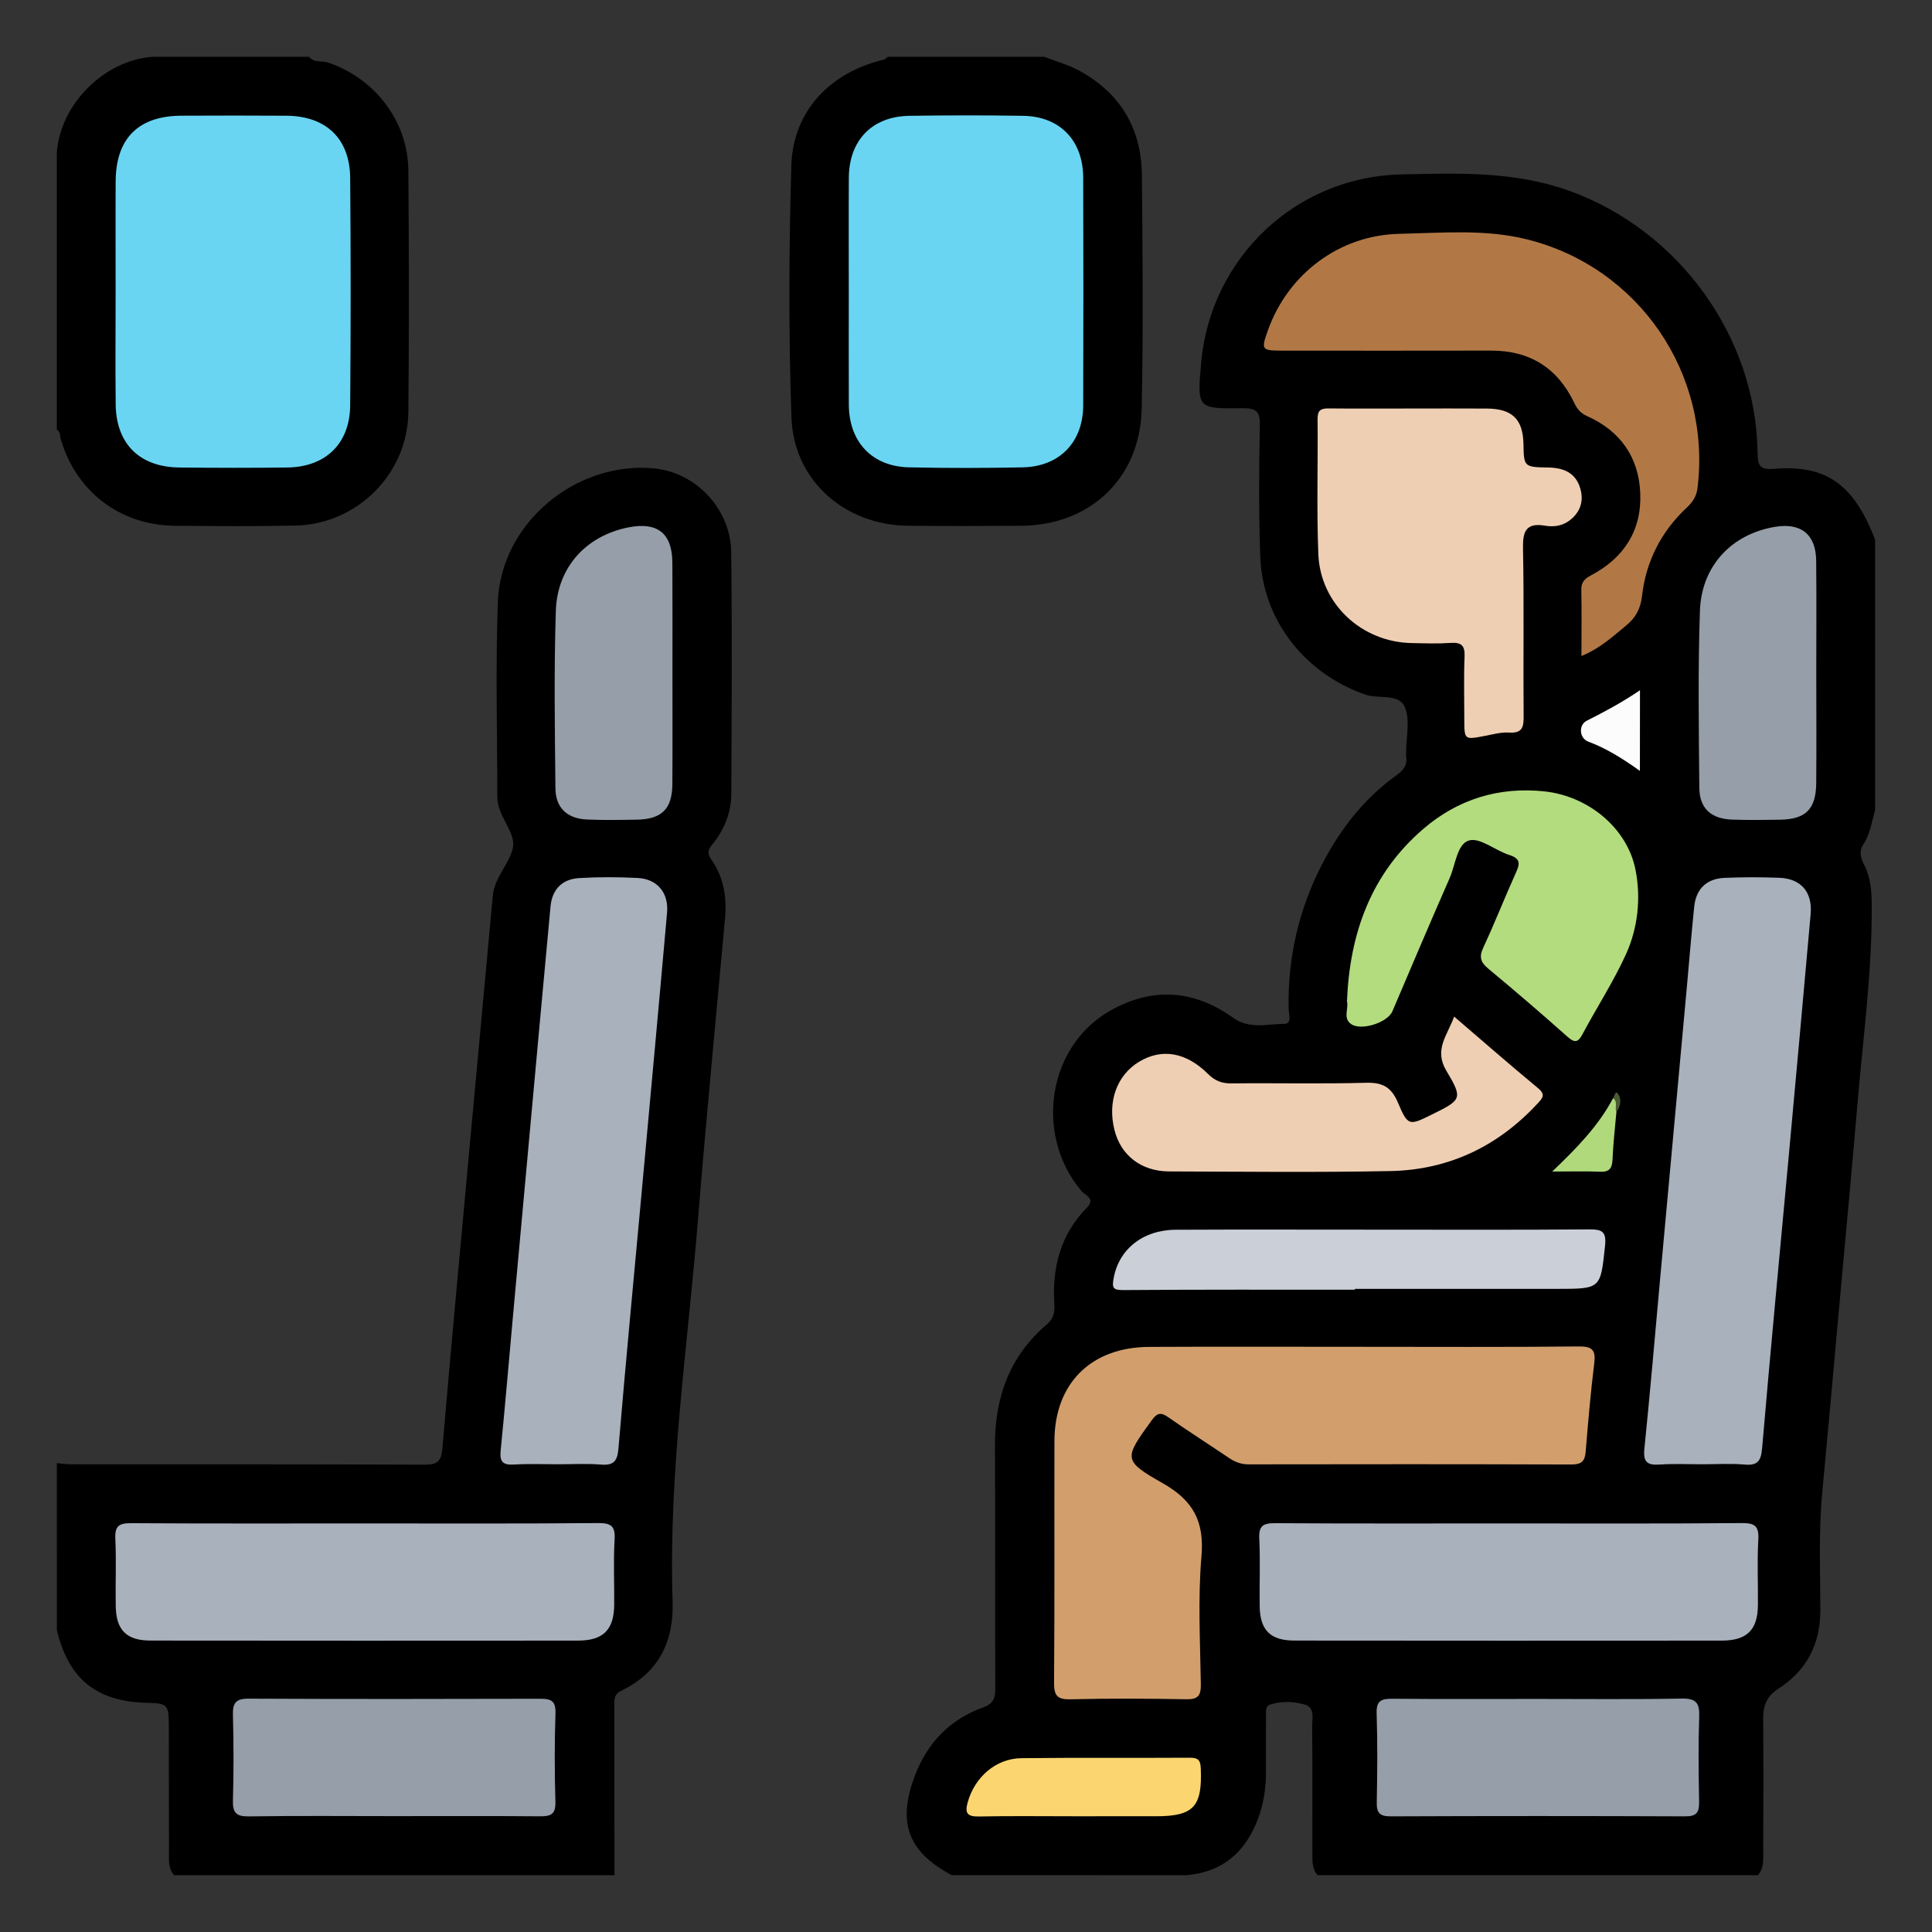 <?xml version="1.0" encoding="utf-8"?>
<!-- Generator: Adobe Illustrator 16.0.0, SVG Export Plug-In . SVG Version: 6.00 Build 0)  -->
<!DOCTYPE svg PUBLIC "-//W3C//DTD SVG 1.1//EN" "http://www.w3.org/Graphics/SVG/1.1/DTD/svg11.dtd">
<svg version="1.1" id="Layer_1" xmlns="http://www.w3.org/2000/svg" xmlns:xlink="http://www.w3.org/1999/xlink" x="0px" y="0px"
	 width="85px" height="85px" viewBox="0 0 85 85" enable-background="new 0 0 85 85" xml:space="preserve">
<rect x="0" y="0" width="85" height="85" fill="#333333" stroke="none"/>
<g>
	<g>
		<path d="M41.876,82.498c-1.922-1.01-2.41-2.305-1.625-4.375c0.547-1.436,1.531-2.473,2.98-2.994
			c0.463-0.166,0.559-0.396,0.557-0.84c-0.016-3.566,0.002-7.133-0.014-10.699c-0.008-2.115,0.648-3.936,2.289-5.328
			c0.307-0.26,0.344-0.551,0.322-0.895c-0.098-1.602,0.273-3.053,1.426-4.225c0.406-0.416-0.062-0.543-0.219-0.727
			c-2.094-2.465-1.512-6.369,1.234-7.938c1.848-1.057,3.693-0.943,5.42,0.297c0.73,0.525,1.502,0.271,2.254,0.271
			c0.359,0,0.199-0.424,0.195-0.647c-0.045-2.228,0.43-4.333,1.441-6.315c0.805-1.573,1.863-2.943,3.311-3.98
			c0.309-0.222,0.479-0.449,0.418-0.829c-0.01-0.051-0.002-0.104-0.002-0.155c-0.002-0.678,0.188-1.436-0.057-2.008
			c-0.264-0.619-1.146-0.345-1.74-0.551c-2.65-0.923-4.518-3.273-4.619-6.066c-0.07-1.924-0.057-3.854-0.02-5.778
			c0.016-0.638-0.189-0.765-0.781-0.757c-1.977,0.031-1.977,0.008-1.801-1.99c0.404-4.621,4.17-8.195,8.805-8.295
			c2.492-0.055,4.984-0.151,7.406,0.726c4.797,1.736,8.193,6.394,8.27,11.497c0.008,0.561,0.061,0.786,0.734,0.73
			c2.299-0.19,3.512,0.701,4.438,3.123c0,3.959,0,7.918,0,11.875c-0.145,0.521-0.215,1.066-0.525,1.535
			c-0.195,0.297-0.105,0.603,0.041,0.889c0.285,0.55,0.328,1.136,0.334,1.742c0.023,2.947-0.383,5.863-0.629,8.789
			c-0.268,3.189-0.576,6.371-0.861,9.557c-0.227,2.514-0.449,5.025-0.688,7.537c-0.164,1.719-0.084,3.434-0.082,5.148
			c0.002,1.514-0.6,2.672-1.852,3.479c-0.504,0.324-0.668,0.734-0.664,1.303c0.014,1.926,0.01,3.854,0.002,5.777
			c-0.002,0.387,0.053,0.789-0.232,1.119c-6.457,0-12.916,0-19.375,0c-0.266-0.305-0.225-0.678-0.227-1.037
			c-0.006-1.844,0.006-3.688-0.01-5.529c-0.002-0.342,0.131-0.807-0.328-0.939c-0.492-0.145-1.029-0.16-1.529,0.002
			c-0.223,0.07-0.172,0.354-0.174,0.557c-0.006,0.805-0.002,1.609-0.002,2.414c0,0.707-0.105,1.402-0.354,2.062
			c-0.549,1.455-1.561,2.344-3.158,2.473C48.751,82.498,45.315,82.498,41.876,82.498z"/>
		<path d="M2.501,64.373c0.207,0.018,0.412,0.049,0.619,0.049c5.182,0.004,10.363-0.006,15.545,0.018
			c0.562,0.004,0.746-0.131,0.797-0.703c0.367-4.305,0.77-8.605,1.164-12.906c0.352-3.811,0.707-7.619,1.055-11.428
			c0.078-0.841,0.805-1.478,0.895-2.18c0.082-0.639-0.697-1.341-0.697-2.154c-0.002-2.863-0.08-5.732,0.025-8.592
			c0.127-3.453,3.43-6.202,6.881-5.869c1.83,0.178,3.361,1.78,3.385,3.688c0.041,3.541,0.021,7.084,0.004,10.625
			c-0.004,0.828-0.307,1.584-0.832,2.224c-0.193,0.238-0.24,0.394-0.053,0.662c0.551,0.778,0.693,1.665,0.609,2.603
			c-0.4,4.405-0.83,8.811-1.188,13.219c-0.451,5.602-1.303,11.176-1.119,16.816c0.061,1.781-0.611,3.141-2.248,3.934
			c-0.352,0.17-0.318,0.42-0.316,0.701c0.002,2.475,0.006,4.947,0.008,7.422c-6.459,0-12.916,0-19.375,0
			c-0.268-0.305-0.225-0.68-0.227-1.041c-0.006-1.848,0.002-3.695-0.006-5.543c-0.002-0.928-0.059-0.977-0.957-1
			c-2.229-0.057-3.443-1.035-3.969-3.197C2.501,69.27,2.501,66.82,2.501,64.373z"/>
		<path d="M45.94,2.498c0.52,0.203,1.068,0.351,1.555,0.617c1.793,0.984,2.723,2.539,2.742,4.57
			c0.035,3.434,0.064,6.868-0.008,10.299c-0.066,3.061-2.266,5.129-5.311,5.148c-1.664,0.011-3.328,0.018-4.992-0.002
			c-2.768-0.034-5.01-1.999-5.105-4.758c-0.129-3.688-0.111-7.387-0.006-11.076c0.068-2.402,1.697-4.114,4.078-4.674
			c0.062-0.014,0.113-0.082,0.172-0.125C41.356,2.498,43.649,2.498,45.94,2.498z"/>
		<path d="M13.595,2.498c0.221,0.283,0.566,0.158,0.848,0.256c2.061,0.707,3.508,2.582,3.523,4.757
			c0.029,3.537,0.035,7.075,0,10.612c-0.025,2.725-2.254,4.945-4.973,5c-1.768,0.037-3.537,0.024-5.305,0.008
			c-2.408-0.023-4.348-1.51-5.016-3.815c-0.041-0.144-0.008-0.319-0.172-0.411c0-4.062,0-8.125,0-12.188
			C2.653,4.58,4.583,2.65,6.72,2.498C9.013,2.498,11.304,2.498,13.595,2.498z"/>
		<path fill="#D29F6C" d="M59.923,59.254c3.176,0,6.354,0.018,9.529-0.016c0.604-0.006,0.762,0.154,0.688,0.746
			c-0.16,1.291-0.271,2.588-0.377,3.885c-0.033,0.422-0.188,0.562-0.619,0.562c-4.74-0.016-9.48-0.014-14.219-0.006
			c-0.334,0-0.6-0.109-0.865-0.289c-0.885-0.598-1.785-1.17-2.656-1.781c-0.334-0.236-0.496-0.195-0.736,0.135
			c-1.213,1.676-1.277,1.766,0.482,2.762c1.344,0.762,1.844,1.68,1.709,3.227c-0.16,1.861-0.055,3.746-0.027,5.621
			c0.008,0.5-0.123,0.672-0.645,0.66c-1.693-0.031-3.387-0.039-5.078,0.002c-0.59,0.016-0.74-0.154-0.734-0.736
			c0.027-3.543,0.008-7.084,0.016-10.625c0.006-2.531,1.604-4.129,4.158-4.143C53.673,59.242,56.798,59.254,59.923,59.254z"/>
		<path fill="#A9B1BC" d="M74.89,64.422c-0.625,0-1.252-0.031-1.873,0.012c-0.539,0.037-0.729-0.105-0.672-0.682
			c0.252-2.484,0.467-4.975,0.691-7.461c0.395-4.301,0.787-8.604,1.182-12.903c0.105-1.166,0.201-2.333,0.32-3.498
			c0.078-0.774,0.541-1.231,1.326-1.267c0.805-0.035,1.613-0.034,2.42-0.004c0.953,0.037,1.463,0.627,1.377,1.6
			c-0.311,3.523-0.635,7.049-0.957,10.572c-0.396,4.301-0.809,8.6-1.176,12.902c-0.049,0.559-0.17,0.793-0.766,0.742
			C76.144,64.381,75.515,64.422,74.89,64.422z"/>
		<path fill="#B17846" d="M69.577,28.863c0-1.041,0.014-1.973-0.006-2.904c-0.008-0.346,0.146-0.498,0.432-0.648
			c1.438-0.762,2.225-1.965,2.162-3.598c-0.061-1.592-0.873-2.752-2.338-3.405c-0.293-0.131-0.441-0.317-0.568-0.585
			c-0.734-1.537-1.955-2.303-3.666-2.298c-3.072,0.007-6.145,0.003-9.217,0.001c-0.871-0.001-0.896-0.043-0.596-0.885
			c0.887-2.491,3.146-4.197,5.793-4.254c1.869-0.039,3.754-0.215,5.6,0.242c4.924,1.221,8.129,5.912,7.51,10.945
			c-0.045,0.365-0.209,0.611-0.469,0.855c-1.127,1.053-1.797,2.365-1.971,3.885c-0.066,0.576-0.281,0.963-0.701,1.308
			C70.96,27.998,70.413,28.517,69.577,28.863z"/>
		<path fill="#A9B1BC" d="M66.329,67.025c3.434,0,6.867,0.014,10.301-0.016c0.582-0.006,0.762,0.137,0.729,0.727
			c-0.055,0.959-0.008,1.924-0.018,2.887c-0.01,1.084-0.482,1.555-1.586,1.557c-6.27,0.004-12.539,0.006-18.807-0.002
			c-1.061,0-1.514-0.459-1.527-1.521c-0.014-0.988,0.031-1.98-0.018-2.965c-0.027-0.568,0.174-0.682,0.703-0.678
			C59.515,67.035,62.921,67.025,66.329,67.025z"/>
		<path fill="#EFCFB3" d="M62.067,17.973c1.119,0,2.238-0.006,3.357,0.002c1.109,0.008,1.58,0.473,1.602,1.553
			c0.018,1.008,0.018,1.023,1.092,1.041c0.666,0.01,1.191,0.227,1.398,0.889c0.18,0.57,0.021,1.084-0.479,1.453
			c-0.312,0.23-0.688,0.279-1.047,0.219c-0.854-0.146-1,0.24-0.984,1.014c0.049,2.446,0.006,4.895,0.027,7.342
			c0.006,0.492-0.043,0.782-0.643,0.744c-0.355-0.023-0.723,0.082-1.078,0.15c-0.889,0.168-0.889,0.173-0.889-0.76
			c0-0.912-0.025-1.824,0.012-2.733c0.021-0.493-0.146-0.634-0.621-0.601c-0.568,0.039-1.145,0.018-1.719,0.006
			c-2.189-0.045-4.008-1.725-4.094-3.918c-0.078-1.976-0.012-3.957-0.033-5.936c-0.004-0.396,0.148-0.474,0.502-0.469
			C59.671,17.982,60.868,17.973,62.067,17.973z"/>
		<path fill="#B3DC7E" d="M59.261,44.059c0.119-3.001,1.061-5.609,3.348-7.581c1.521-1.313,3.336-1.877,5.354-1.659
			c1.895,0.205,3.625,1.594,3.992,3.444c0.246,1.235,0.111,2.558-0.422,3.729c-0.549,1.201-1.273,2.319-1.898,3.487
			c-0.189,0.356-0.324,0.442-0.666,0.138c-1.146-1.02-2.311-2.019-3.49-3c-0.334-0.277-0.414-0.506-0.223-0.92
			c0.504-1.082,0.939-2.195,1.43-3.283c0.176-0.389,0.238-0.635-0.279-0.797c-0.613-0.193-1.281-0.776-1.773-0.641
			c-0.525,0.145-0.598,1.068-0.854,1.655c-0.857,1.946-1.684,3.909-2.521,5.864c-0.217,0.504-1.404,0.881-1.836,0.545
			C59.079,44.777,59.345,44.354,59.261,44.059z"/>
		<path fill="#959EA9" d="M67.657,74.746c2.109,0,4.219,0.023,6.328-0.016c0.631-0.012,0.797,0.189,0.773,0.795
			c-0.043,1.248-0.027,2.5-0.004,3.75c0.008,0.457-0.107,0.639-0.604,0.637c-4.322-0.018-8.646-0.018-12.969,0
			c-0.492,0.002-0.619-0.162-0.609-0.629c0.025-1.301,0.037-2.605-0.006-3.906c-0.018-0.553,0.207-0.643,0.686-0.639
			C63.388,74.756,65.524,74.746,67.657,74.746z"/>
		<path fill="#EFCFB3" d="M63.976,44.726c1.287,1.103,2.479,2.146,3.697,3.153c0.34,0.281,0.188,0.439-0.02,0.664
			c-1.746,1.891-3.912,2.926-6.473,2.979c-3.25,0.064-6.5,0.027-9.752,0.016c-1.227-0.006-2.125-0.717-2.398-1.832
			c-0.311-1.252,0.113-2.41,1.094-2.998c0.992-0.594,2.059-0.42,3.025,0.543c0.303,0.3,0.604,0.418,1.023,0.414
			c1.979-0.021,3.955,0.027,5.93-0.027c0.723-0.02,1.109,0.188,1.396,0.861c0.447,1.053,0.496,1.031,1.5,0.535
			c1.305-0.646,1.377-0.688,0.635-1.927C63.077,46.176,63.677,45.559,63.976,44.726z"/>
		<path fill="#959EA9" d="M79.909,29.6c0.002,1.611,0.01,3.225-0.002,4.837c-0.008,1.158-0.455,1.61-1.598,1.627
			c-0.701,0.011-1.404,0.021-2.105-0.005c-0.92-0.033-1.432-0.488-1.441-1.396c-0.023-2.6-0.064-5.201,0.027-7.799
			c0.072-1.982,1.408-3.367,3.299-3.685c1.152-0.192,1.807,0.333,1.816,1.507C79.921,26.322,79.909,27.961,79.909,29.6z"/>
		<path fill="#CBD0D8" d="M59.608,56.742c-3.406,0-6.812-0.01-10.219,0.016c-0.447,0.002-0.459-0.139-0.398-0.49
			c0.215-1.287,1.273-2.156,2.738-2.164c2.887-0.014,5.771-0.004,8.658-0.004c3.174,0,6.346,0.014,9.518-0.012
			c0.559-0.006,0.777,0.078,0.711,0.715c-0.201,1.898-0.174,1.902-2.115,1.902c-2.965,0-5.928,0-8.893,0
			C59.608,56.717,59.608,56.732,59.608,56.742z"/>
		<path fill="#FBD670" d="M47.198,79.908c-1.375,0-2.752-0.018-4.129,0.01c-0.512,0.008-0.631-0.141-0.492-0.633
			c0.311-1.096,1.227-1.918,2.361-1.932c2.467-0.029,4.934-0.004,7.4-0.02c0.361-0.002,0.477,0.09,0.492,0.471
			c0.068,1.68-0.312,2.104-1.971,2.104C49.64,79.908,48.419,79.908,47.198,79.908z"/>
		<path fill="#FCFCFC" d="M72.149,33.916c-0.756-0.539-1.471-0.99-2.273-1.289c-0.395-0.146-0.436-0.731-0.066-0.918
			c0.775-0.391,1.545-0.799,2.342-1.342C72.149,31.595,72.149,32.701,72.149,33.916z"/>
		<path fill="#B0D97C" d="M71.116,48.914c-0.061,0.699-0.143,1.396-0.172,2.096c-0.018,0.391-0.135,0.561-0.551,0.541
			c-0.645-0.029-1.291-0.008-2.102-0.008c1.082-1.035,2.033-2.008,2.676-3.225C71.329,48.44,71.144,48.697,71.116,48.914z"/>
		<path fill="#4A5B34" d="M71.116,48.914c-0.092-0.188,0.078-0.44-0.146-0.596c0.068-0.107,0.107-0.441,0.27-0.101
			C71.331,48.412,71.29,48.705,71.116,48.914z"/>
		<path fill="#A9B1BC" d="M24.56,64.422c-0.65,0-1.305-0.027-1.953,0.012c-0.49,0.029-0.629-0.127-0.58-0.617
			c0.197-1.967,0.361-3.938,0.541-5.906c0.395-4.326,0.791-8.652,1.186-12.979c0.154-1.684,0.309-3.368,0.467-5.052
			c0.072-0.759,0.518-1.203,1.258-1.248c0.855-0.052,1.719-0.048,2.574-0.005c0.863,0.044,1.371,0.648,1.295,1.525
			c-0.361,4.094-0.74,8.188-1.115,12.281c-0.344,3.756-0.707,7.51-1.021,11.27c-0.047,0.574-0.197,0.779-0.777,0.732
			C25.812,64.385,25.185,64.422,24.56,64.422z"/>
		<path fill="#A9B1BC" d="M16.081,67.025c3.408,0,6.816,0.014,10.223-0.016c0.574-0.004,0.771,0.121,0.736,0.723
			c-0.057,0.959-0.008,1.926-0.018,2.887c-0.012,1.086-0.486,1.559-1.588,1.561c-6.27,0.004-12.539,0.006-18.809-0.002
			c-1.059,0-1.516-0.457-1.533-1.521c-0.018-0.988,0.029-1.979-0.018-2.965c-0.027-0.566,0.176-0.682,0.703-0.678
			C9.214,67.035,12.647,67.025,16.081,67.025z"/>
		<path fill="#959EA9" d="M17.345,79.902c-2.135,0-4.271-0.02-6.404,0.012c-0.561,0.008-0.709-0.172-0.693-0.711
			c0.035-1.248,0.033-2.5,0-3.748c-0.014-0.523,0.119-0.725,0.688-0.721c4.27,0.02,8.541,0.016,12.812,0.004
			c0.465,0,0.711,0.064,0.691,0.633c-0.045,1.301-0.039,2.604-0.004,3.904c0.018,0.547-0.203,0.641-0.684,0.635
			C21.614,79.891,19.481,79.902,17.345,79.902z"/>
		<path fill="#959EA9" d="M29.585,29.582c0,1.639,0.008,3.277-0.004,4.916c-0.008,1.099-0.467,1.547-1.576,1.564
			c-0.729,0.012-1.459,0.026-2.186-0.007c-0.867-0.04-1.375-0.513-1.383-1.375c-0.027-2.601-0.066-5.203,0.018-7.801
			c0.062-1.946,1.357-3.323,3.219-3.681c1.254-0.242,1.9,0.272,1.908,1.545C29.591,26.357,29.585,27.97,29.585,29.582z"/>
		<path fill="#69D5F3" d="M37.343,12.89c0-1.692-0.008-3.384,0.002-5.076c0.012-1.646,1.027-2.694,2.666-2.719
			c1.666-0.024,3.334-0.026,4.998,0c1.627,0.026,2.646,1.087,2.648,2.737c0.01,3.332,0.01,6.664,0,9.996
			c-0.004,1.625-1.039,2.701-2.666,2.734c-1.666,0.034-3.334,0.037-4.998-0.001c-1.625-0.036-2.639-1.116-2.648-2.753
			C37.337,16.17,37.343,14.529,37.343,12.89z"/>
		<path fill="#69D5F3" d="M5.087,12.808c0-1.614-0.008-3.228,0.002-4.842c0.014-1.888,1.008-2.87,2.904-2.876
			c1.535-0.006,3.07-0.01,4.607,0.001c1.748,0.013,2.793,1.007,2.807,2.745c0.027,3.332,0.027,6.664,0,9.996
			c-0.014,1.681-1.076,2.711-2.756,2.736c-1.588,0.021-3.176,0.018-4.764,0c-1.738-0.018-2.773-1.035-2.797-2.763
			C5.071,16.14,5.087,14.474,5.087,12.808z"/>
	</g>
</g>
</svg>
